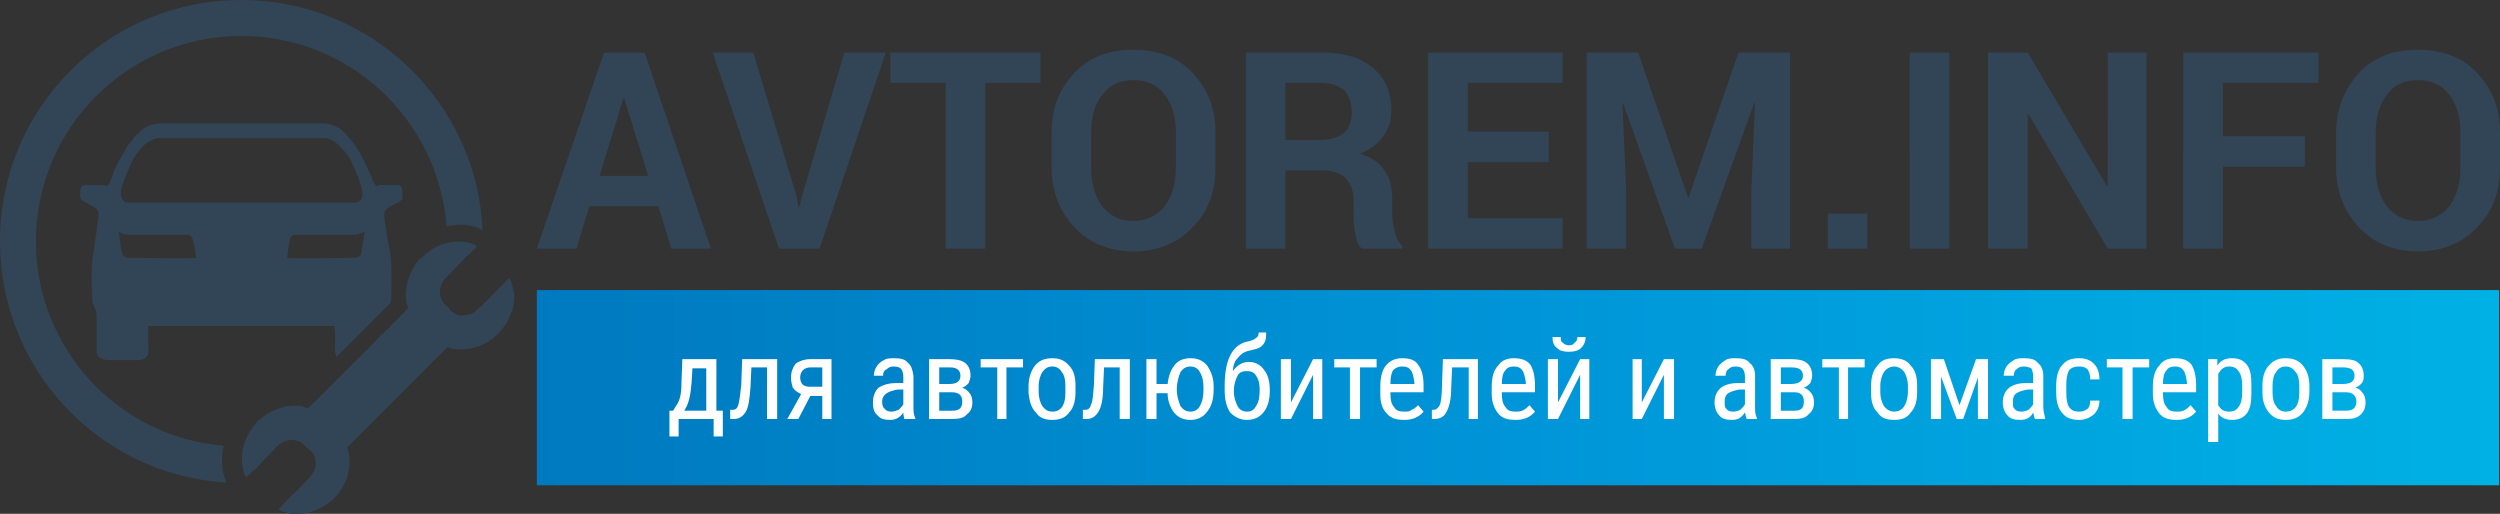 <svg xmlns="http://www.w3.org/2000/svg" width="2924" height="601" viewBox="0 0 2715 558" shape-rendering="geometricPrecision" text-rendering="geometricPrecision" image-rendering="optimizeQuality" fill-rule="evenodd" clip-rule="evenodd"><rect x="0" y="0" width="2715" height="558" fill="#333333" stroke="none"/><defs><style>.fil1{fill:#314557}.fil2{fill:#fefefe;fill-rule:nonzero}.fil0{fill:url(#id0)}</style><linearGradient id="id0" gradientUnits="userSpaceOnUse" x1="582.582" y1="420.774" x2="2713.39" y2="420.774"><stop offset="0" stop-color="#0079bf"/><stop offset=".502" stop-color="#0095d8"/><stop offset="1" stop-color="#00b1e5"/></linearGradient></defs><g id="Слой_x0020_1"><path class="fil0" d="M583 315h2131v212H583z"/><path class="fil1" d="M715 224h-75l-14 46h-43l73-213h44l72 213h-43l-14-46zm-64-33h53l-26-84h-1l-26 84zm214 22l2 12h1l3-12 46-156h45l-72 213h-44L774 57h44l47 156zm265-123h-60v180h-43V90h-60V57h163v33zm190 92c0 26-8 48-25 65-16 17-38 26-64 26s-48-9-64-26-25-39-25-65v-38c0-26 8-47 25-65 16-17 37-25 64-25 26 0 48 8 64 25 17 18 25 39 25 65v38zm-43-38c0-17-4-31-12-41-8-11-20-16-34-16-15 0-26 5-34 16-8 10-12 24-12 41v38c0 17 4 31 12 42 8 10 19 16 34 16 14 0 26-6 34-16 8-11 12-25 12-42v-38zm119 41v85h-43V57h81c24 0 43 5 56 16 14 11 21 27 21 47 0 11-3 20-9 28-5 8-14 14-25 19 13 4 22 10 27 19 6 8 8 19 8 32v16c0 5 1 12 3 18 1 7 4 11 8 15v3h-44c-4-3-6-9-7-16-2-7-2-14-2-21v-15c0-10-3-19-9-25-6-5-14-8-24-8h-41zm0-33h37c12 0 21-3 27-8 5-5 8-12 8-22s-3-18-8-24c-6-5-15-8-26-8h-38v62zm286 24h-88v61h103v33h-146V57h146v33h-103v53h88v33zm97-119l54 157h1l54-157h56v213h-42v-64l4-94h-1l-57 158h-29l-56-157h-1l4 93v64h-43V57h56zm249 213h-43v-38h43v38zm89 0h-43V57h43v213zm214 0h-42l-86-146h-1v146h-43V57h43l86 145h1V57h42v213zm172-89h-89v89h-43V57h147v33h-104v58h89v33zm212 1c0 26-8 48-25 65-16 17-38 26-64 26s-48-9-64-26-25-39-25-65v-38c0-26 9-47 25-65 16-17 37-25 64-25 26 0 48 8 64 25 17 18 25 39 25 65v38zm-43-38c0-17-4-31-12-41-8-11-20-16-34-16-15 0-26 5-34 16-8 10-12 24-12 41v38c0 17 4 31 12 42 8 10 19 16 34 16 14 0 26-6 34-16 8-11 12-25 12-42v-38zM443 335l-12 12-1 1-5 5c-5 6-11 10-16 16l-5 5c-2 2-5 6-8 8-3 3-4 5-7 7l-3 3-2 2-9 9-10 10-1 1-2 2-2 2-17 17-8 8c-3 0-5-1-8-2-9-1-18 0-25 3-5 2-10 4-13 6l-6 5c-1 1-2 1-3 2s-1 2-2 3c-10 10-17 28-15 43 0 4 2 14 5 15l3-3 2-2 6-5c4-5 11-12 16-17 0-1 1-1 2-2 4-4 8-10 17-11 6-1 12 1 16 5 2 2 4 4 6 5 0 1 1 2 2 2 4 4 5 10 5 16-2 9-9 15-14 20-3 3-5 6-9 9l-7 7c-2 2-10 10-10 11s5 3 6 3c3 1 6 2 9 2 11 1 22-2 31-7 4-2 8-5 12-8 13-12 21-31 18-49 0-3-1-5-2-8l15-15 9-9 36-36 8-8 17-17 2-2c5-6 11-11 17-17l5-5c3 1 5 2 8 2 13 2 27-2 38-9 1-1 2-1 3-2l5-5c3-2 9-10 11-14s4-9 6-14c1-6 2-12 1-18-1-4-3-13-5-15-1 0-5 5-5 5l-2 2-2 2-11 11c-2 2-3 4-5 5l-4 4c-5 4-8 10-17 11-5 1-9 1-12-1-2-1-3-2-5-3l-3-4c-3-3-5-4-7-8-2-3-3-7-2-12 1-9 7-13 11-17l18-19c2-1 3-2 4-3 1-2 7-6 7-8-9-5-22-6-33-3-9 2-18 7-25 14-2 1-3 3-5 4-11 13-17 32-13 49 1 1 1 2 1 4zm-80 19H161v17c0 5 1 12-1 15-3 5-7 5-13 5h-17c-9 0-24 2-25-9v-34c0-7 0-8-2-14-3-5-3-8-3-14-1-14-1-35 2-49 1-9 3-19 4-29 1-3 2-12 0-14-3-4-14-8-16-10-2-1-3-2-3-5 0-5 0-12 5-12h21c1 1 1 1 3 1 3-1 5-9 6-11s1-4 2-6c5-10 5-10 9-17 1-2 2-3 3-5 2-4 4-7 7-10 4-6 4-5 8-9 5-6 15-10 23-10h176c9 0 19 4 24 10 4 4 3 3 8 9 2 3 5 6 7 10 1 2 2 3 3 5 3 7 4 7 8 17l3 6c1 2 3 10 6 11 1 0 1 0 3-1h20c6 0 5 7 5 12 0 3 0 4-2 5-2 2-13 6-16 10-3 2-1 11-1 14 2 10 3 20 5 29 3 14 2 35 2 49 0 4 0 6-1 9l-58 58c-1 0-1 0-1-1-2-3-1-10-1-15s0-12-1-17zM262 0c141 0 256 111 262 250l-6-3c-9-3-19-4-27-2-2 0-4 0-6 1-9-116-105-207-223-207C139 39 39 139 39 262c0 117 90 213 204 222-3 12-3 28 3 40C109 516 0 402 0 262 0 117 117 0 262 0zm0 220h125c3-1 5-3 6-5 2-6-1-13-2-17-2-6-4-10-6-15-6-14-7-15-17-25-3-3-7-6-13-8H170c-6 2-11 5-14 8-9 10-10 11-16 25-2 5-4 9-6 15-2 4-4 11-2 17 1 2 3 4 5 5h125zm-49 60c0-4-3-20-5-23s-6-2-11-2h-56c-7 0-8-2-12-3 1 6 2 19 4 24 2 4 5 4 10 4 7 0 67 1 70 0zm99 0c0-4 2-20 4-23 3-3 7-2 12-2h56c6 0 7-2 12-3-1 6-3 19-4 24-2 4-5 4-10 4-7 0-67 1-70 0z"/><path class="fil2" d="M731 446l3-5c4-5 6-13 6-23l1-28h37v56h7v28h-10v-19h-38v19h-10v-28h4zm12 0h24v-46h-15l-1 16c-1 13-3 23-8 30zm101-56v65h-11v-56h-17l-1 22c-1 12-2 21-5 26s-7 8-13 8h-4v-10h3c3 0 5-2 6-6s2-11 3-21l1-28h38zm59 0v65h-10v-25h-13l-13 25h-12l15-27c-4-2-7-4-9-7-1-3-2-7-2-11 0-6 2-11 5-15 4-3 10-5 16-5h23zm-34 20c0 3 1 6 3 8 2 1 4 2 7 2h14v-21h-13c-3 0-6 1-8 3s-3 5-3 8zm113 45c0-1-1-4-1-7-4 6-9 8-14 8-6 0-11-1-14-5-4-3-5-8-5-14s2-12 6-16c5-3 11-5 19-5h8v-7c0-4-1-7-3-9-1-1-4-2-8-2-3 0-5 1-7 3-3 1-4 4-4 7h-10c0-3 1-7 3-10s4-5 8-7c3-2 7-2 11-2 7 0 12 1 15 5 4 3 5 8 6 14v33c0 5 0 9 2 13v1h-12zm-14-8c3 0 5-1 8-2 2-2 4-4 5-6v-16h-6c-5 1-9 2-12 4s-5 5-5 9 1 7 3 8c1 2 4 3 7 3zm41 8v-65h22c7 0 13 1 17 4s6 8 6 14c0 3-1 5-2 8-2 2-4 4-7 5 3 1 6 3 8 6 2 2 3 6 3 10 0 6-2 10-6 13-3 4-9 5-16 5h-25zm11-29v20h14c8 0 11-3 11-10 0-6-3-10-11-10h-14zm0-9h11c8 0 12-3 12-9s-4-9-11-9h-12v18zm91-18h-18v56h-10v-56h-18v-9h46v9zm6 20c0-9 3-17 7-22 5-6 11-8 19-8 7 0 13 2 18 8 5 5 7 12 7 22v7c0 9-2 17-7 22-4 6-11 8-18 8-8 0-14-2-18-8-5-5-7-12-8-21v-8zm11 7c0 6 2 12 4 15 3 4 6 6 11 6 9 0 14-7 14-20v-8c0-6-1-12-4-15-2-4-6-6-10-6-5 0-8 2-11 6-2 3-4 9-4 15v7zm99-36v65h-11v-56h-17l-1 22c0 12-2 21-5 26s-7 8-13 8h-4v-10h3c3 0 5-2 6-6 2-4 2-11 3-21l1-28h38zm29 27h12c1-8 3-15 8-21 4-5 10-7 17-7s13 2 18 8c4 6 7 13 7 22v4c0 10-2 18-7 24-4 6-11 9-18 9s-13-2-18-8c-4-5-7-13-7-21h-12v28h-11v-65h11v27zm22 6c0 7 2 13 4 18 3 4 6 6 11 6 4 0 8-2 10-6 3-5 4-11 4-19s-1-13-4-18c-2-4-6-6-10-6-5 0-8 2-11 6-2 5-4 11-4 19zm78-30c7 0 13 3 17 9 4 5 6 12 6 22s-2 18-7 24c-4 5-10 8-18 8-7 0-13-3-18-8-4-6-6-14-6-24v-5c0-14 2-25 6-33s10-13 18-15c5-1 8-2 10-4 2-1 3-3 3-6h8v3c0 8-4 13-11 15l-8 2c-5 1-9 4-12 8-3 3-5 8-5 14 4-6 10-10 17-10zm-2 10c-4 0-8 1-10 5s-4 9-4 17c0 7 2 12 4 16s6 6 10 6c5 0 8-2 10-6 3-4 4-10 4-18 0-6-1-11-4-15-2-4-6-5-10-5zm72-13h10v65h-10v-48l-24 48h-11v-65h11v47l24-47zm69 9h-18v56h-11v-56h-17v-9h46v9zm30 57c-9 0-15-2-19-7-5-5-7-12-7-21v-8c0-10 2-18 6-23 5-6 11-8 18-8 8 0 14 2 17 7 4 5 6 12 6 23v7h-36v1c0 7 1 12 4 15 2 4 6 5 11 5 3 0 6 0 8-2 3-1 5-3 7-5l6 7c-5 6-12 9-21 9zm-2-58c-4 0-7 1-10 4-2 3-3 8-3 15h26v-2c-1-6-2-11-4-13-2-3-5-4-9-4zm82-8v65h-10v-56h-18l-1 22c0 12-2 21-5 26-2 5-7 8-13 8h-3v-10h2c3 0 5-2 7-6 1-4 2-11 2-21l1-28h38zm41 66c-9 0-15-2-19-7s-7-12-7-21v-8c0-10 2-18 7-23 4-6 10-8 17-8 8 0 14 2 18 7 3 5 5 12 5 23v7h-36v1c0 7 1 12 4 15 2 4 6 5 11 5 3 0 6 0 9-2 2-1 4-3 6-5l6 7c-5 6-12 9-21 9zm-2-58c-4 0-7 1-9 4-3 3-4 8-4 15h26v-2c-1-6-2-11-4-13-2-3-5-4-9-4zm72-8h10v65h-10v-48l-24 48h-11v-65h11v47l24-47zm6-24c0 5-2 9-5 12s-8 4-13 4c-6 0-10-1-13-4-4-3-5-7-5-12h9c0 3 0 5 2 6 2 2 4 3 7 3s5-1 6-3c2-1 3-3 3-6h9zm85 24h11v65h-11v-48l-24 48h-10v-65h10v47l24-47zm90 65c-1-1-1-4-2-7-4 6-8 8-14 8s-11-1-14-5c-3-3-5-8-5-14s2-12 7-16c4-3 10-5 18-5h8v-7c0-4-1-7-3-9-1-1-4-2-7-2-4 0-6 1-8 3-2 1-3 4-3 7h-11c0-3 1-7 3-10s5-5 8-7 7-2 11-2c7 0 12 1 15 5 4 3 6 8 6 14v33c0 5 0 9 2 13v1h-11zm-15-8c3 0 6-1 8-2 2-2 4-4 5-6v-16h-6c-5 1-9 2-12 4s-4 5-4 9 0 7 2 8c1 2 4 3 7 3zm41 8v-65h22c8 0 13 1 17 4s6 8 6 14c0 3-1 5-2 8-2 2-4 4-7 5 3 1 6 3 8 6 2 2 3 6 3 10 0 6-2 10-6 13-3 4-9 5-15 5h-26zm11-29v20h15c7 0 10-3 10-10 0-6-3-10-10-10h-15zm0-9h11c8 0 13-3 13-9s-4-9-12-9h-12v18zm91-18h-18v56h-10v-56h-18v-9h46v9zm7 20c0-9 2-17 7-22 4-6 10-8 18-8 7 0 14 2 18 8 5 5 7 12 7 22v7c0 9-2 17-7 22-4 6-10 8-18 8s-14-2-18-8c-5-5-7-12-7-21v-8zm10 7c0 6 2 12 4 15 3 4 7 6 11 6 9 0 14-7 15-20v-8c0-6-2-12-4-15-3-4-7-6-11-6s-8 2-11 6c-2 3-4 9-4 15v7zm86 14l18-50h13v65h-11v-45l-16 45h-7l-17-46v46h-11v-65h14l17 50zm82 15c-1-1-1-4-2-7-3 6-8 8-14 8s-11-1-14-5c-3-3-5-8-5-14s2-12 7-16c4-3 10-5 18-5h8v-7c0-4-1-7-2-9-2-1-5-2-8-2-4 0-6 1-8 3-2 1-3 4-3 7h-11c0-3 1-7 3-10s5-5 8-7 7-2 11-2c7 0 12 1 15 5 4 3 6 8 6 14v33c0 5 1 9 2 13v1h-11zm-15-8c3 0 6-1 8-2 2-2 4-4 5-6v-16h-6c-5 1-9 2-12 4s-4 5-4 9 0 7 2 8c1 2 4 3 7 3zm63 0c4 0 6-1 9-3 2-2 3-5 3-9h10c0 6-2 11-6 15-5 4-10 6-16 6-8 0-14-2-18-7-5-5-7-13-7-23v-7c0-10 2-18 7-23 4-5 10-7 18-7 7 0 12 2 16 6s6 10 6 17h-10c0-5-1-8-3-11-2-2-5-3-9-3-5 0-8 1-11 4-2 4-3 9-3 16v8c0 8 1 13 3 16 3 4 6 5 11 5zm76-48h-18v56h-11v-56h-17v-9h46v9zm30 57c-9 0-15-2-19-7s-7-12-7-21v-8c0-10 2-18 7-23 4-6 10-8 17-8 8 0 14 2 18 7 3 5 5 12 5 23v7h-36v1c0 7 1 12 4 15 2 4 6 5 11 5 3 0 6 0 9-2 2-1 4-3 6-5l6 7c-5 6-12 9-21 9zm-2-58c-4 0-7 1-9 4-3 3-4 8-4 15h26v-2c-1-6-2-11-4-13-2-3-5-4-9-4zm83 28c0 10-1 18-5 23s-9 7-16 7c-6 0-12-2-15-7v31h-11v-90h10v7c4-6 9-8 16-8s12 2 16 7 5 12 5 22v8zm-10-7c0-7-1-12-4-16-2-3-5-5-10-5-6 0-9 3-12 8v34c3 5 6 7 12 7 5 0 8-2 10-5 3-4 4-9 4-16v-7zm22 0c0-9 2-17 7-22 5-6 11-8 18-8 8 0 14 2 19 8 4 5 7 12 7 22v7c0 9-3 17-7 22-5 6-11 8-19 8-7 0-13-2-18-8-4-5-7-12-7-21v-8zm11 7c0 6 1 12 4 15 2 4 6 6 10 6 10 0 15-7 15-20v-8c0-6-1-12-4-15-3-4-6-6-11-6-4 0-8 2-10 6-3 3-4 9-4 15v7zm54 29v-65h22c8 0 14 1 17 4 4 3 6 8 6 14 0 3 0 5-2 8-2 2-4 4-7 5 4 1 6 3 8 6 2 2 3 6 3 10 0 6-2 10-5 13-4 4-9 5-16 5h-26zm11-29v20h15c7 0 11-3 11-10 0-6-4-10-11-10h-15zm0-9h11c9 0 13-3 13-9s-4-9-12-9h-12v18z"/></g></svg>